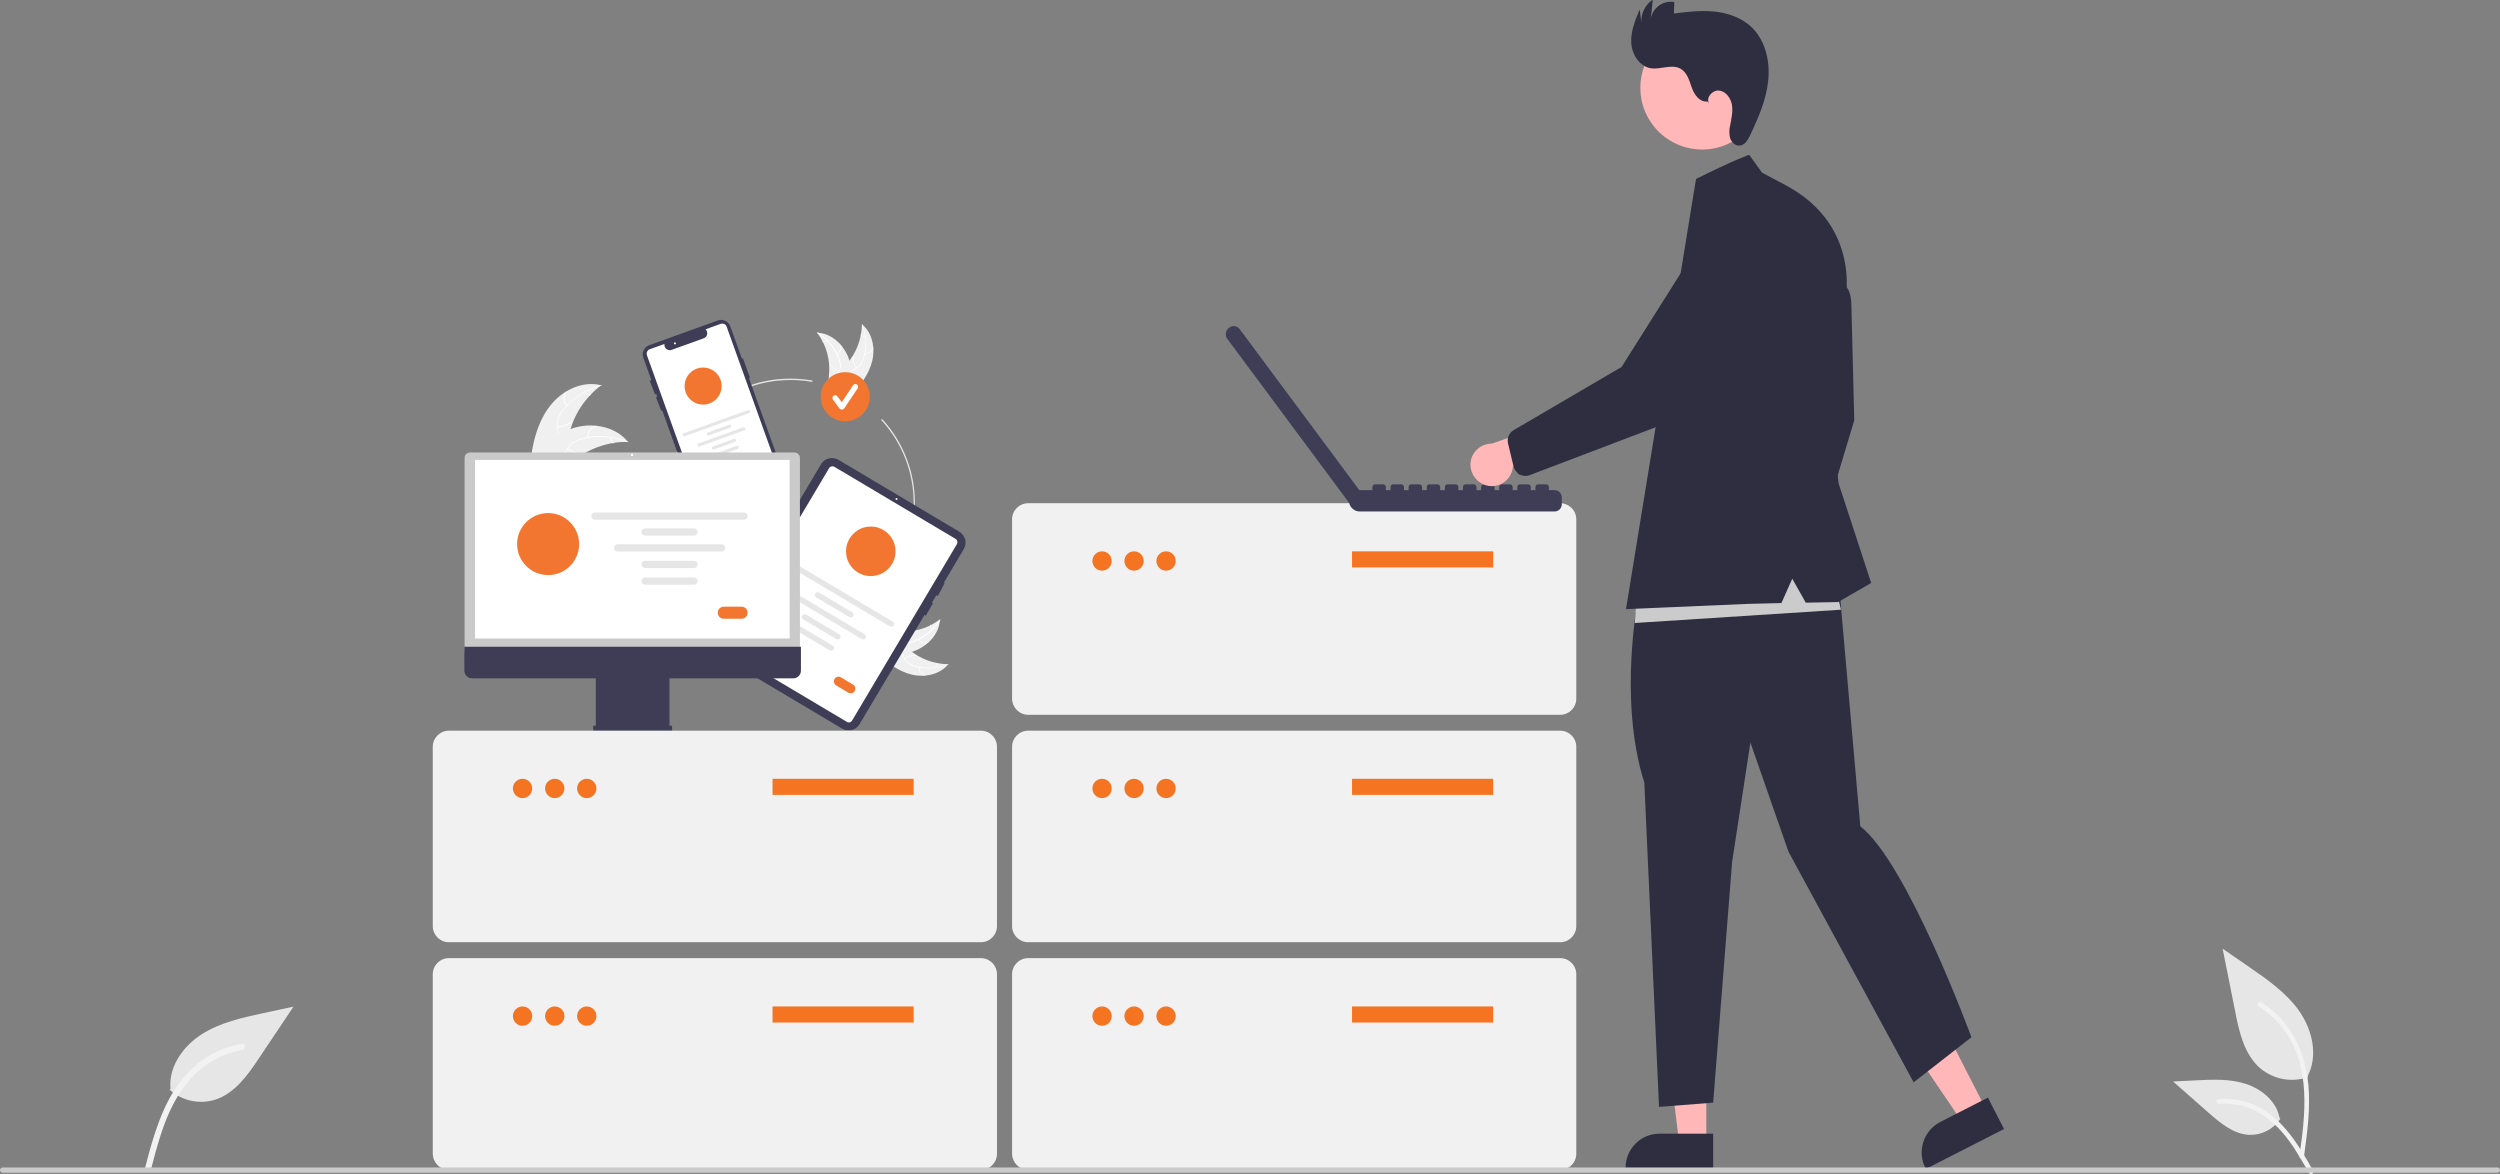 <?xml version="1.0" encoding="utf-8"?>
<!-- Generator: Adobe Illustrator 25.3.1, SVG Export Plug-In . SVG Version: 6.00 Build 0)  -->
<svg version="1.1" id="Layer_1" xmlns="http://www.w3.org/2000/svg" xmlns:xlink="http://www.w3.org/1999/xlink" x="0px" y="0px"
	 viewBox="0 0 1242 583.2" style="enable-background:new 0 0 1242 583.2;" xml:space="preserve">
<rect x="0" y="0" width="1242" height="583.2" fill="#808080" stroke="none"/>
<style type="text/css">
	.st0{fill:#F1F1F1;}
	.st1{fill:#E6E6E6;}
	.st2{fill:#F2F2F2;}
	.st3{fill:#F47421;}
	.st4{fill:#3F3D56;}
	.st5{fill:#FFB7B7;}
	.st6{fill:#2F2E41;}
	.st7{fill:#CBCBCB;}
	.st8{fill:#F0F0F0;}
	.st9{fill:#FFFFFF;}
	.st10{fill:#E4E4E4;}
	.st11{fill:#F37630;}
	.st12{fill:#CACACA;}
</style>
<path class="st0" d="M223,581.2h264.3c4.4,0,8-3.6,8-8v-89.2c0-4.4-3.6-8-8-8H223c-4.4,0-8,3.6-8,8v89.2
	C215.1,577.6,218.6,581.2,223,581.2z"/>
<path id="b0cf38c7-358d-48dc-a444-e9782686dfa5-124" class="st1" d="M1146.6,535.1c-8,2.8-16.8,1.2-23.4-4.1
	c-8.2-6.9-10.8-18.2-12.8-28.7l-6.2-31l12.9,8.9c9.3,6.4,18.8,13,25.3,22.3c6.4,9.3,9.3,21.9,4.1,32"/>
<path id="acbbaa8b-0bc2-4bc9-96d7-93dd88f90f19-125" class="st2" d="M1144.6,574.8c1.6-11.9,3.3-23.9,2.2-35.9
	c-1-10.6-4.3-21-10.9-29.6c-3.5-4.5-7.8-8.4-12.6-11.4c-1.3-0.8-2.4,1.2-1.2,2c8.4,5.3,14.9,13.1,18.5,22.3c4,10.2,4.7,21.4,4,32.3
	c-0.4,6.6-1.3,13.1-2.2,19.7c-0.1,0.6,0.2,1.2,0.8,1.4C1143.8,575.8,1144.4,575.5,1144.6,574.8L1144.6,574.8z"/>
<path id="bed63620-84ae-4c66-a7c8-0d9b30f8c1e7-126" class="st1" d="M1132.9,555.8c-3.4,5.2-9.3,8.2-15.5,8
	c-7.9-0.4-14.4-5.9-20.3-11.1l-17.5-15.4l11.5-0.6c8.3-0.4,16.8-0.8,24.7,1.8c7.9,2.6,15.2,8.7,16.7,16.9"/>
<path id="fc4eb8ca-daad-4589-b224-2c71eec1c546-127" class="st2" d="M1149.2,581.7c-7.8-13.9-16.9-29.3-33.2-34.2
	c-4.5-1.4-9.3-1.9-14-1.4c-1.5,0.1-1.1,2.4,0.4,2.3c7.9-0.7,15.7,1.4,22.3,5.9c6.3,4.3,11.2,10.2,15.3,16.5
	c2.5,3.9,4.8,7.9,7.1,11.9C1147.8,583.9,1150,583,1149.2,581.7z"/>
<path id="ec83fa9a-7bb4-4b90-a90b-e1cec4444963-128" class="st1" d="M84.3,541.4c6.1,5.5,14.6,7.3,22.4,5
	c9.9-3.1,16.4-12.3,22.1-20.9l17-25.4l-14.9,3.2c-10.7,2.3-21.6,4.7-30.8,10.6S83.7,530,84.7,540.8"/>
<path id="e32935a9-e392-46b4-9a67-68c65f1cc9fa-129" class="st2" d="M72.2,579.7c5.3-20.3,11.7-42.9,30.7-54.6
	c5.3-3.3,11.1-5.5,17.2-6.5c1.9-0.3,2.2,2.7,0.3,3c-10.2,1.8-19.5,7.1-26.3,15c-6.5,7.5-10.8,16.7-13.9,26.1
	c-1.9,5.8-3.5,11.6-5,17.5C74.8,582.1,71.7,581.6,72.2,579.7z"/>
<path class="st0" d="M510.8,355.1h264.3c4.4,0,8-3.6,8-8V258c0-4.4-3.6-8-8-8H510.8c-4.4,0-8,3.6-8,8v89.2
	C502.9,351.5,506.4,355.1,510.8,355.1z"/>
<rect x="671.7" y="273.9" class="st3" width="70.1" height="8"/>
<circle class="st3" cx="579.3" cy="278.7" r="4.8"/>
<circle class="st3" cx="563.4" cy="278.7" r="4.8"/>
<circle class="st3" cx="547.5" cy="278.7" r="4.8"/>
<path class="st0" d="M510.8,468.1h264.3c4.4,0,8-3.6,8-8V371c0-4.4-3.6-8-8-8H510.8c-4.4,0-8,3.6-8,8v89.2
	C502.9,464.6,506.4,468.1,510.8,468.1z"/>
<rect x="671.7" y="386.9" class="st3" width="70.1" height="8"/>
<circle class="st3" cx="579.3" cy="391.7" r="4.8"/>
<circle class="st3" cx="563.4" cy="391.7" r="4.8"/>
<circle class="st3" cx="547.5" cy="391.7" r="4.8"/>
<path class="st0" d="M510.8,581.2h264.3c4.4,0,8-3.6,8-8v-89.2c0-4.4-3.6-8-8-8H510.8c-4.4,0-8,3.6-8,8v89.2
	C502.9,577.6,506.4,581.2,510.8,581.2z"/>
<rect x="671.7" y="500" class="st3" width="70.1" height="8"/>
<circle class="st3" cx="579.3" cy="504.8" r="4.8"/>
<circle class="st3" cx="563.4" cy="504.8" r="4.8"/>
<circle class="st3" cx="547.5" cy="504.8" r="4.8"/>
<path class="st4" d="M610.5,162.9l0.3-0.2l0,0c1.6-1.2,3.8-0.8,5,0.7v0l59.5,80.1h6.5V242c0-0.8,0.6-1.4,1.4-1.4h3.9
	c0.8,0,1.4,0.6,1.4,1.4v1.5h2.3V242c0-0.8,0.6-1.4,1.4-1.4h3.9c0.8,0,1.4,0.6,1.4,1.4v1.5h2.3V242c0-0.8,0.6-1.4,1.4-1.4h3.9
	c0.8,0,1.4,0.6,1.4,1.4v1.5h2.3V242c0-0.8,0.6-1.4,1.4-1.4h3.9c0.8,0,1.4,0.6,1.4,1.4v1.5h2.3V242c0-0.8,0.6-1.4,1.4-1.4h3.9
	c0.8,0,1.4,0.6,1.4,1.4c0,0,0,0,0,0v1.5h2.3V242c0-0.8,0.6-1.4,1.4-1.4h3.9c0.8,0,1.4,0.6,1.4,1.4v1.5h2.3V242
	c0-0.8,0.6-1.4,1.4-1.4h3.9c0.8,0,1.4,0.6,1.4,1.4v1.5h2.3V242c0-0.8,0.6-1.4,1.4-1.4h3.9c0.8,0,1.4,0.6,1.4,1.4v1.5h2.3V242
	c0-0.8,0.6-1.4,1.4-1.4h3.9c0.8,0,1.4,0.6,1.4,1.4v1.5h2.3V242c0-0.8,0.6-1.4,1.4-1.4h3.9c0.8,0,1.4,0.6,1.4,1.4v1.5h2.8
	c2,0,3.6,1.6,3.6,3.6c0,0,0,0,0,0v3.4c0,2-1.6,3.6-3.6,3.6c0,0,0,0,0,0h-96.8c-2.5,0-4.7-1.8-5.2-4.2l0,0l-60.9-82l0,0
	C608.6,166.3,608.9,164.1,610.5,162.9z"/>
<polygon class="st5" points="986.5,550.8 974.5,557 945,513.5 962.8,504.5 "/>
<path class="st6" d="M987.6,545.3l-23.7,12.1l0,0c-8.3,4.3-11.6,14.5-7.4,22.8l0.3,0.5l38.8-19.8L987.6,545.3z"/>
<polygon class="st5" points="847.7,567.7 834.2,567.7 827.8,515.6 847.7,515.6 "/>
<path class="st6" d="M851.1,563.2l-26.6,0h0c-9.4,0-16.9,7.6-16.9,16.9v0.6l43.5,0L851.1,563.2z"/>
<path class="st6" d="M910.8,142.9c0,0,9-6.9,9,10l1.4,55.9l-15.9,52.8l-9.3-17.1l3.8-37.1L910.8,142.9z"/>
<path class="st6" d="M814.1,295.8c0,0-10.5,51.1,2.8,93l7.3,161.1l26.9-2.1l9.4-119.5l9.1-59.4l18.9,54.2l62.2,114.6l28.7-22.4
	c0,0-31.8-86.6-55.2-104.8l-11.8-134L814.1,295.8z"/>
<ellipse transform="matrix(0.877 -0.48 0.48 0.877 82.606 411.184)" class="st5" cx="846" cy="43.9" rx="30.7" ry="30.7"/>
<path class="st6" d="M848.2,50.4c-3.7,0.5-6.5-3.3-7.7-6.8s-2.3-7.5-5.5-9.4c-4.4-2.6-10,0.5-15-0.3c-5.6-1-9.3-6.9-9.6-12.7
	s2-11.2,4.2-16.5l0.8,6.5c-0.2-4.5,1.9-8.8,5.7-11.4l-1,9.6c0.9-5.6,6.1-9.3,11.7-8.4c0,0,0,0,0,0l-0.2,5.7c6.5-0.8,13.1-1.6,19.6-1
	s13.1,2.7,18.1,7c7.4,6.4,10.1,17,9.2,26.8s-4.9,19-9.1,27.8c-1.1,2.2-2.5,4.8-5,5c-2.2,0.3-4.2-1.6-4.9-3.7
	c-0.5-2.2-0.5-4.4,0.1-6.6c0.6-3.3,1.4-6.7,0.8-10c-0.6-3.3-3-6.6-6.3-7s-6.7,3.4-5.1,6.3L848.2,50.4z"/>
<polygon class="st7" points="812.2,309.5 914.6,302.9 906.9,270.9 813.3,291.8 "/>
<path class="st6" d="M875.4,85.8l-6.4-8.9c0,0-7.2,2.4-26.4,12l-1.4,8.4l-33.4,205.3l60.7-2.6l16.5-0.4l5.4-12.1l6.7,11.9l16.1-0.3
	l16.4-9.5l-16.2-49.5l-5.2-45.2l8.1-42.6c0,0,10.2-39.1-29-60.2L875.4,85.8z"/>
<path class="st5" d="M738.6,241.2c5.6,1.4,11.3-2,12.7-7.6c0.2-0.6,0.3-1.2,0.3-1.8l36-9.6l-14.5-12.9l-32,11.1
	c-5.8,0-10.6,4.7-10.6,10.5C730.6,235.8,733.9,240,738.6,241.2L738.6,241.2z"/>
<path class="st6" d="M754.8,235.7c1.5,0.8,3.3,1,5,0.4l59.2-22.5c14.4-5.1,26.5-15.3,34-28.7l24.7-44c7.3-8.1,6.6-20.6-1.5-27.9
	s-20.6-6.6-27.9,1.5c0,0,0,0,0,0.1l-42.7,67.7l-53.8,31.5c-2.2,1.4-3.2,4-2.6,6.5l2.7,11.3c0.3,1.2,0.9,2.3,1.9,3.2
	C753.9,235.2,754.3,235.5,754.8,235.7z"/>
<path class="st7" d="M1.3,582.6h1239.4c0.7,0,1.3-0.6,1.3-1.3s-0.6-1.3-1.3-1.3H1.3c-0.7,0-1.3,0.6-1.3,1.3S0.6,582.6,1.3,582.6z"/>
<g>
	<path class="st8" d="M433.3,179.4c1.6-6.5,0.1-14.1-5.1-18.3c-0.1,7.3-2.8,14.3-7.5,19.7c-1.8,2.1-4.1,4.3-4.2,7.1
		c-0.1,1.7,0.8,3.4,2,4.7c1.2,1.3,2.7,2.3,4.1,3.2l0.2,0.4C427.5,191.5,431.7,185.9,433.3,179.4z"/>
	<path class="st9" d="M428.2,161.2c2,5.2,2.3,10.8,0.8,16.2c-0.3,1.2-0.8,2.3-1.4,3.3c-0.6,1-1.5,1.7-2.6,2.2c-1,0.5-2,0.9-2.8,1.6
		c-0.8,0.8-1.3,1.8-1.3,3c0,1.4,0.4,2.7,0.9,4c0.6,1.4,1.2,2.9,1,4.5c0,0.2,0.3,0.2,0.3,0c0.2-2.7-1.6-5-1.9-7.6
		c-0.1-1.2,0.1-2.5,1-3.4c0.8-0.8,1.9-1.2,2.9-1.7c1-0.5,1.9-1.2,2.6-2.1c0.7-1,1.2-2.1,1.5-3.2c0.8-2.6,1.1-5.2,1-7.9
		c-0.1-3.1-0.7-6.1-1.8-8.9C428.4,160.9,428.1,161,428.2,161.2L428.2,161.2z"/>
	<path class="st9" d="M429.6,175.7c1.9,0.2,3.7-0.9,4.3-2.8c0.1-0.2-0.2-0.3-0.3-0.1c-0.5,1.7-2.2,2.8-4,2.6
		C429.4,175.4,429.4,175.7,429.6,175.7L429.6,175.7z"/>
	<path class="st9" d="M425.6,182.7c-1.2-1.5-1.8-3.4-1.6-5.3c0-0.2-0.3-0.2-0.3,0c-0.2,2,0.5,4,1.7,5.5
		C425.5,183.1,425.7,182.9,425.6,182.7z"/>
	<path class="st9" d="M429.7,167.1c-0.7,0.1-1.5-0.3-1.9-0.9c-0.1-0.2-0.3,0-0.2,0.2c0.5,0.7,1.3,1,2.1,1c0.1,0,0.1-0.1,0.2-0.1
		C429.9,167.2,429.8,167.1,429.7,167.1L429.7,167.1z"/>
	<path class="st8" d="M406,165.3c0.1,0.1,0.1,0.2,0.2,0.3c0.9,1.3,1.8,2.7,2.5,4.1c0.1,0.1,0.1,0.2,0.2,0.3c1.7,3.5,2.7,7.2,3,11
		c0.1,1.5,0.1,3.1,0,4.6c-0.2,2.1-0.5,4.4,0.1,6.3c0.1,0.2,0.1,0.4,0.2,0.6l10.2,3.9c0,0,0.1,0,0.1,0l0.4,0.2c0-0.1,0-0.2,0-0.2
		c0,0,0-0.1,0-0.1c0,0,0-0.1,0-0.1c0,0,0,0,0,0c0,0,0-0.1,0-0.1c0.1-0.5,0.1-0.9,0.2-1.4c0,0,0,0,0,0c0.4-3.5,0.4-7,0-10.5
		c0-0.1,0-0.2,0-0.3c-0.2-1.6-0.6-3.1-1-4.6c-0.3-0.8-0.6-1.6-0.9-2.4c-0.9-2-2.1-3.9-3.5-5.6c-2.9-3.3-6.9-5.7-11.2-6
		C406.3,165.3,406.1,165.3,406,165.3z"/>
	<path class="st9" d="M406,165.5c4.7,2.9,8.3,7.3,10.4,12.4c0.5,1.1,0.8,2.3,0.9,3.4c0.1,1.2-0.2,2.3-0.7,3.3c-0.5,1-1.1,1.9-1.3,3
		c-0.2,1.1,0,2.3,0.7,3.2c0.8,1.1,2,1.9,3.2,2.6c1.3,0.8,2.7,1.6,3.5,2.9c0.1,0.2,0.3,0,0.2-0.2c-1.5-2.3-4.3-3-6.1-4.9
		c-0.8-0.9-1.4-2.1-1.2-3.3c0.2-1.1,0.8-2.1,1.3-3.1c0.5-1,0.8-2.1,0.8-3.2c0-1.2-0.3-2.4-0.7-3.5c-0.9-2.5-2.3-4.8-3.9-6.9
		c-1.9-2.4-4.2-4.4-6.8-6.1C406,165.1,405.8,165.4,406,165.5L406,165.5z"/>
	<path class="st9" d="M415.8,176.2c1.7-1,2.4-3,1.7-4.8c-0.1-0.2-0.3-0.1-0.3,0.1c0.6,1.7-0.1,3.6-1.6,4.5
		C415.5,176,415.7,176.3,415.8,176.2z"/>
	<path class="st9" d="M416.9,184.2c-1.9-0.5-3.5-1.7-4.5-3.3c-0.1-0.2-0.3,0-0.2,0.2c1.1,1.7,2.7,2.9,4.7,3.4
		C417,184.5,417,184.2,416.9,184.2z"/>
	<path class="st9" d="M410.8,169.2c-0.6,0.5-1.3,0.7-2.1,0.5c-0.2,0-0.2,0.2-0.1,0.3c0.8,0.2,1.7,0,2.3-0.5c0.1,0,0.1-0.1,0-0.2
		C411,169.2,410.9,169.2,410.8,169.2L410.8,169.2z"/>
	<path class="st10" d="M392.6,311.9c-34.1,0-61.9-27.8-61.9-61.9s27.8-61.9,61.9-61.9c3.6,0,7.2,0.3,10.8,0.9c0.2,0,0.3,0.2,0.3,0.4
		s-0.2,0.3-0.4,0.3c0,0,0,0,0,0c-3.5-0.6-7.1-0.9-10.6-0.9c-33.8,0-61.2,27.5-61.2,61.2s27.5,61.2,61.2,61.2s61.2-27.5,61.2-61.2
		c0-15.3-5.7-30-16-41.2c-0.1-0.1-0.1-0.4,0-0.5c0.1-0.1,0.4-0.1,0.5,0c10.4,11.4,16.2,26.3,16.1,41.7
		C454.5,284.1,426.7,311.9,392.6,311.9z"/>
	<circle class="st11" cx="419.9" cy="197.1" r="12.2"/>
	<path class="st9" d="M418.2,203.5c-0.4,0-0.8-0.2-1.1-0.5l-3.3-4.5c-0.5-0.6-0.3-1.5,0.3-1.9s1.5-0.3,1.9,0.3l2.2,2.9l5.6-8.4
		c0.4-0.6,1.3-0.8,1.9-0.4c0.6,0.4,0.8,1.3,0.4,1.9l-6.7,10C419.1,203.2,418.7,203.5,418.2,203.5
		C418.2,203.5,418.2,203.5,418.2,203.5z"/>
	<path class="st4" d="M391,240.4l-18.9-52.5l0.5-0.2l-3.5-9.7l-0.5,0.2l-5.8-16.1c-0.9-2.5-3.7-3.8-6.2-2.9c0,0,0,0,0,0l-34.1,12.3
		c-2.5,0.9-3.8,3.7-2.9,6.2c0,0,0,0,0,0l4,11.2l-0.8,0.3l2.6,6.7l0.6-0.2l0.5,1.5l-0.6,0.2l2.6,6.7l0.5-0.2l18.7,52.1
		c0.9,2.5,3.7,3.8,6.2,2.9c0,0,0,0,0,0l34.1-12.3C390.6,245.7,391.9,242.9,391,240.4z"/>
	<path class="st9" d="M352.1,257.2c-1,0-1.9-0.6-2.2-1.5l-28.5-79.2c-0.4-1.2,0.2-2.6,1.4-3l7.3-2.6l0,0.3c-0.1,1.5,1.1,2.7,2.6,2.8
		c0.3,0,0.7,0,1-0.2l16.1-5.8c0.8-0.4,1.4-1.1,1.5-1.9c0.2-0.8-0.1-1.7-0.6-2.3l-0.2-0.2l7.5-2.7c1.2-0.4,2.6,0.2,3,1.4l27.1,75.5
		c1.2,3.2-0.5,6.8-3.7,7.9L352.9,257C352.6,257.1,352.4,257.2,352.1,257.2z"/>
	<circle class="st11" cx="349.3" cy="191.8" r="9.2"/>
	<path class="st1" d="M372.2,205.2l-32,11.5c-0.4,0.2-0.9-0.1-1-0.5c-0.2-0.4,0.1-0.9,0.5-1c0,0,0,0,0,0l32-11.5
		c0.4-0.2,0.9,0.1,1,0.5C372.8,204.6,372.6,205.1,372.2,205.2z"/>
	<path class="st1" d="M362.7,212.5l-10.5,3.8c-0.4,0.2-0.9-0.1-1-0.5c-0.2-0.4,0.1-0.9,0.5-1c0,0,0,0,0,0l10.5-3.8
		c0.4-0.2,0.9,0.1,1,0.5C363.3,211.9,363.1,212.4,362.7,212.5z"/>
	<path class="st1" d="M365.2,219.5l-10.5,3.8c-0.4,0.2-0.9-0.1-1-0.5c-0.2-0.4,0.1-0.9,0.5-1c0,0,0,0,0,0l10.5-3.8
		c0.4-0.2,0.9,0.1,1,0.5C365.8,218.9,365.6,219.3,365.2,219.5L365.2,219.5z"/>
	<path class="st1" d="M366.5,223l-10.5,3.8c-0.4,0.2-0.9-0.1-1-0.5c-0.2-0.4,0.1-0.9,0.5-1c0,0,0,0,0,0l10.5-3.8
		c0.4-0.2,0.9,0.1,1,0.5C367.1,222.4,366.9,222.9,366.5,223C366.5,223,366.5,223,366.5,223L366.5,223z"/>
	<path class="st1" d="M369.8,213.8l-22.3,8c-0.4,0.2-0.9-0.1-1-0.5s0.1-0.9,0.5-1c0,0,0,0,0,0l22.3-8c0.4-0.2,0.9,0.1,1,0.5
		C370.5,213.2,370.3,213.7,369.8,213.8C369.8,213.8,369.8,213.8,369.8,213.8z"/>
	<path class="st11" d="M365.3,231.7l-3.8,1.4c-0.7,0.3-1.5-0.1-1.8-0.8c-0.3-0.7,0.1-1.5,0.8-1.8l3.8-1.4c0.7-0.3,1.5,0.1,1.8,0.8
		C366.4,230.7,366.1,231.4,365.3,231.7z"/>
	<circle class="st9" cx="335.3" cy="170.6" r="0.5"/>
	<path class="st8" d="M274.2,200.5c6-7,15.6-11.4,24.5-9.1c-8,6-13.7,14.6-15.9,24.3c-0.9,3.8-1.4,8-4.5,10.4
		c-1.9,1.5-4.5,1.9-6.8,1.6c-2.4-0.3-4.7-1.1-6.9-2l-0.6,0.1C265.4,216.6,268.2,207.5,274.2,200.5z"/>
	<path class="st9" d="M298.7,191.5c-7.4,2-13.9,6.2-18.7,12.1c-1.1,1.3-1.9,2.7-2.5,4.2c-0.6,1.5-0.7,3.1-0.4,4.7
		c0.2,1.5,0.6,2.9,0.5,4.4c-0.2,1.6-1,3-2.2,3.9c-1.5,1.2-3.4,1.7-5.2,2.2c-2,0.5-4.2,1-5.8,2.5c-0.2,0.2-0.4-0.1-0.3-0.3
		c2.8-2.4,6.9-2.2,10.1-4c1.5-0.8,2.7-2.1,3-3.9c0.2-1.5-0.2-3-0.4-4.5c-0.3-1.5-0.2-3.1,0.2-4.6c0.5-1.5,1.3-3,2.4-4.3
		c2.3-2.9,5-5.4,8-7.5c3.5-2.4,7.3-4.2,11.4-5.2C298.9,191.1,298.9,191.5,298.7,191.5L298.7,191.5z"/>
	<path class="st9" d="M281.4,201.6c-1.8-1.9-2-4.9-0.3-7c0.2-0.2,0.5,0,0.3,0.2c-1.5,2-1.4,4.7,0.3,6.5
		C281.9,201.6,281.6,201.8,281.4,201.6L281.4,201.6z"/>
	<path class="st9" d="M276.8,211.8c2.6,0.1,5.2-0.8,7.2-2.5c0.2-0.2,0.5,0.1,0.3,0.3c-2.1,1.8-4.8,2.7-7.5,2.6
		C276.5,212.2,276.6,211.8,276.8,211.8L276.8,211.8z"/>
	<path class="st9" d="M290.8,194.5c0.5,0.9,1.5,1.4,2.5,1.5c0.3,0,0.2,0.4,0,0.4c-1.1,0-2.2-0.7-2.8-1.6c-0.1-0.1-0.1-0.2,0-0.3
		C290.6,194.4,290.7,194.4,290.8,194.5L290.8,194.5z"/>
	<path class="st8" d="M311.9,219.5c-0.2,0-0.3,0-0.5,0c-2.2,0-4.4,0.2-6.5,0.5c-0.2,0-0.3,0.1-0.5,0.1c-5.2,0.9-10.2,2.8-14.7,5.5
		c-1.8,1.1-3.5,2.3-5.1,3.7c-2.2,1.9-4.5,4.1-7.1,5.1c-0.3,0.1-0.6,0.2-0.8,0.3l-12.5-8.2c0,0,0-0.1-0.1-0.1l-0.5-0.3
		c0.1-0.1,0.2-0.2,0.2-0.2c0,0,0.1-0.1,0.1-0.1c0,0,0.1-0.1,0.1-0.1c0,0,0,0,0,0c0,0,0.1-0.1,0.1-0.1c0.5-0.4,0.9-0.9,1.4-1.3
		c0,0,0,0,0,0c3.6-3.2,7.5-6.2,11.7-8.4c0.1-0.1,0.3-0.1,0.4-0.2c1.9-1,3.9-1.9,5.9-2.6c1.1-0.4,2.3-0.7,3.4-1c3-0.7,6-0.9,9.1-0.6
		c6.1,0.6,11.9,3.1,15.7,7.7C311.7,219.3,311.8,219.4,311.9,219.5z"/>
	<path class="st9" d="M311.8,219.7c-7.1-2.9-14.8-3.4-22.2-1.6c-1.6,0.4-3.1,1-4.5,1.8c-1.3,0.9-2.4,2.1-3.2,3.5
		c-0.7,1.3-1.3,2.7-2.3,3.9c-1.1,1.1-2.6,1.8-4.1,1.8c-1.9,0-3.7-0.7-5.5-1.4c-1.9-0.8-4-1.7-6.1-1.5c-0.3,0-0.3-0.4,0-0.4
		c3.7-0.2,6.8,2.4,10.5,2.8c1.7,0.2,3.4-0.1,4.7-1.3c1.1-1.1,1.7-2.5,2.4-3.9c0.7-1.4,1.7-2.6,3-3.5c1.4-0.9,2.9-1.6,4.4-2
		c3.6-1,7.2-1.4,10.9-1.2c4.2,0.2,8.3,1.1,12.2,2.7C312.2,219.4,312,219.8,311.8,219.7L311.8,219.7z"/>
	<path class="st9" d="M291.9,217.3c-0.3-2.6,1.4-5.1,4-5.8c0.3-0.1,0.4,0.3,0.1,0.4c-2.4,0.7-4,3-3.7,5.4
		C292.4,217.6,292,217.6,291.9,217.3L291.9,217.3z"/>
	<path class="st9" d="M282.2,222.7c2,1.7,4.6,2.5,7.3,2.4c0.3,0,0.3,0.4,0,0.4c-2.7,0.2-5.4-0.7-7.5-2.5
		C281.7,222.8,282,222.5,282.2,222.7L282.2,222.7z"/>
	<path class="st9" d="M303.7,217.3c-0.1,1,0.3,2,1.1,2.7c0.2,0.2-0.1,0.5-0.3,0.3c-0.9-0.7-1.4-1.8-1.2-3c0-0.1,0.1-0.2,0.2-0.2
		C303.6,217.1,303.7,217.2,303.7,217.3z"/>
	<path class="st8" d="M452.8,335.1c6.5,1.6,14.1,0.1,18.3-5.1c-7.3-0.1-14.3-2.8-19.7-7.5c-2.1-1.8-4.3-4.1-7.1-4.2
		c-1.7-0.1-3.4,0.8-4.7,2c-1.3,1.2-2.3,2.7-3.2,4.1l-0.4,0.2C440.8,329.3,446.3,333.5,452.8,335.1z"/>
	<path class="st9" d="M471,330c-5.2,2-10.8,2.3-16.2,0.8c-1.2-0.3-2.3-0.8-3.3-1.4c-1-0.6-1.7-1.5-2.2-2.6c-0.5-1-0.9-2-1.6-2.8
		c-0.8-0.8-1.8-1.3-3-1.3c-1.4,0-2.7,0.4-4,0.9c-1.4,0.6-2.9,1.2-4.5,1c-0.2,0-0.2,0.3,0,0.3c2.7,0.2,5-1.6,7.6-1.9
		c1.2-0.1,2.5,0.1,3.4,1c0.8,0.8,1.2,1.9,1.7,2.9c0.5,1,1.2,1.9,2.1,2.6c1,0.7,2.1,1.2,3.2,1.5c2.6,0.8,5.2,1.1,7.9,1
		c3.1-0.1,6.1-0.7,8.9-1.8C471.4,330.2,471.2,329.9,471,330L471,330z"/>
	<path class="st9" d="M456.6,331.4c-0.2,1.9,0.9,3.7,2.8,4.3c0.2,0.1,0.3-0.2,0.1-0.3c-1.7-0.5-2.8-2.2-2.6-4
		C456.9,331.2,456.6,331.2,456.6,331.4L456.6,331.4z"/>
	<path class="st9" d="M449.5,327.4c1.5-1.2,3.4-1.8,5.3-1.6c0.2,0,0.2-0.3,0-0.3c-2-0.2-4,0.5-5.5,1.7
		C449.2,327.3,449.4,327.5,449.5,327.4L449.5,327.4z"/>
	<path class="st9" d="M465.1,331.6c-0.1-0.7,0.3-1.5,0.9-1.9c0.2-0.1,0-0.3-0.2-0.2c-0.7,0.5-1,1.3-1,2.1c0,0.1,0.1,0.1,0.1,0.2
		C465.1,331.7,465.1,331.6,465.1,331.6L465.1,331.6z"/>
	<path class="st8" d="M466.9,307.8c-0.1,0.1-0.2,0.1-0.3,0.2c-1.3,0.9-2.7,1.8-4.1,2.5c-0.1,0.1-0.2,0.1-0.3,0.2
		c-3.5,1.7-7.2,2.7-11,3c-1.5,0.1-3.1,0.1-4.6,0c-2.1-0.2-4.4-0.5-6.3,0.1c-0.2,0.1-0.4,0.1-0.6,0.2l-3.9,10.2c0,0,0,0.1,0,0.1
		l-0.2,0.4c0.1,0,0.2,0,0.2,0c0,0,0.1,0,0.1,0c0,0,0.1,0,0.1,0c0,0,0,0,0,0c0,0,0.1,0,0.1,0c0.5,0.1,0.9,0.1,1.4,0.2c0,0,0,0,0,0
		c3.5,0.4,7,0.4,10.5,0c0.1,0,0.2,0,0.3,0c1.6-0.2,3.1-0.6,4.6-1c0.8-0.3,1.6-0.6,2.4-0.9c2-0.9,3.9-2.1,5.6-3.5
		c3.3-2.9,5.7-6.9,6-11.2C466.9,308.1,466.9,308,466.9,307.8z"/>
	<path class="st9" d="M466.8,307.8c-2.9,4.7-7.3,8.3-12.4,10.4c-1.1,0.5-2.3,0.8-3.4,0.9c-1.2,0.1-2.3-0.2-3.3-0.7
		c-1-0.5-1.9-1.1-3-1.3c-1.1-0.2-2.3,0-3.2,0.7c-1.1,0.8-1.9,2-2.6,3.2c-0.8,1.3-1.6,2.7-2.9,3.5c-0.2,0.1,0,0.3,0.2,0.2
		c2.3-1.5,3-4.3,4.9-6.1c0.9-0.8,2.1-1.4,3.3-1.2c1.1,0.2,2.1,0.8,3.1,1.3c1,0.5,2.1,0.8,3.2,0.8c1.2,0,2.4-0.3,3.5-0.7
		c2.5-0.9,4.8-2.3,6.9-3.9c2.4-1.9,4.4-4.2,6.1-6.8C467.2,307.8,466.9,307.7,466.8,307.8L466.8,307.8z"/>
	<path class="st9" d="M456.1,317.6c1,1.7,3,2.4,4.8,1.7c0.2-0.1,0.1-0.3-0.1-0.3c-1.7,0.6-3.6-0.1-4.5-1.6
		C456.2,317.3,456,317.5,456.1,317.6z"/>
	<path class="st9" d="M448.1,318.7c0.5-1.9,1.7-3.5,3.3-4.5c0.2-0.1,0-0.3-0.2-0.2c-1.7,1.1-2.9,2.7-3.4,4.7
		C447.7,318.8,448,318.9,448.1,318.7L448.1,318.7z"/>
	<path class="st9" d="M463,312.6c-0.5-0.6-0.7-1.3-0.5-2.1c0-0.2-0.2-0.2-0.3-0.1c-0.2,0.8,0,1.7,0.5,2.3c0,0.1,0.1,0.1,0.2,0
		C463.1,312.8,463.1,312.7,463,312.6L463,312.6z"/>
	<path class="st4" d="M478.8,272.8l-9.9,16.7l0.4,0.2l-3.4,6.4l-0.7-0.4l-2.2,3.7l0.5,0.3l-3.6,6.2l-0.6-0.4l-32.3,54.3
		c-1.8,3-5.6,3.9-8.6,2.2l-60-35.7c-3-1.8-3.9-5.6-2.2-8.6l51.7-87.1c1.8-3,5.6-3.9,8.6-2.2l60,35.7
		C479.6,266,480.6,269.8,478.8,272.8z"/>
	<path class="st9" d="M420.7,358.6l-60.2-35.8c-0.9-0.5-1.2-1.7-0.7-2.6l52.1-87.6c0.5-0.9,1.7-1.2,2.6-0.7l60.2,35.8
		c0.9,0.5,1.2,1.7,0.7,2.6L423.3,358C422.8,358.9,421.6,359.2,420.7,358.6z"/>
	<circle class="st9" cx="445.4" cy="247.9" r="0.5"/>
	<path class="st1" d="M442.1,311.2l-50.3-29.9c-0.7-0.4-0.9-1.2-0.5-1.9s1.2-0.9,1.9-0.5c0,0,0,0,0,0l50.3,29.9
		c0.7,0.4,0.9,1.2,0.5,1.9C443.6,311.4,442.8,311.6,442.1,311.2C442.1,311.2,442.1,311.2,442.1,311.2z"/>
	<path class="st1" d="M422,306.6l-16.5-9.8c-0.7-0.4-0.9-1.2-0.5-1.9c0.4-0.7,1.2-0.9,1.9-0.5c0,0,0,0,0,0l16.5,9.8
		c0.7,0.4,0.9,1.2,0.5,1.9C423.6,306.7,422.7,306.9,422,306.6z"/>
	<path class="st1" d="M415.5,317.5l-16.5-9.8c-0.7-0.4-0.9-1.2-0.5-1.9c0.4-0.7,1.2-0.9,1.9-0.5l16.5,9.8c0.7,0.4,0.9,1.2,0.5,1.9
		S416.2,317.9,415.5,317.5C415.5,317.5,415.5,317.5,415.5,317.5z"/>
	<path class="st1" d="M412.2,323.1l-16.5-9.8c-0.7-0.4-0.9-1.2-0.5-1.9c0.4-0.7,1.2-0.9,1.9-0.5l0,0l16.5,9.8
		c0.7,0.4,0.9,1.2,0.5,1.9S412.9,323.5,412.2,323.1C412.2,323.1,412.2,323.1,412.2,323.1L412.2,323.1z"/>
	<path class="st1" d="M428.1,317.5L393,296.6c-0.7-0.4-0.9-1.2-0.5-1.9c0.4-0.7,1.2-0.9,1.9-0.5l35.1,20.9c0.7,0.4,0.9,1.2,0.5,1.9
		C429.6,317.6,428.8,317.9,428.1,317.5C428.1,317.5,428.1,317.5,428.1,317.5z"/>
	<path class="st11" d="M421.4,344.1l-6-3.6c-1.1-0.7-1.5-2.1-0.8-3.2c0.7-1.1,2.1-1.5,3.2-0.8l6,3.6c1.1,0.7,1.5,2.1,0.8,3.2
		C424,344.4,422.6,344.8,421.4,344.1L421.4,344.1z"/>
	<circle class="st11" cx="432.6" cy="273.9" r="12.3"/>
	<path class="st12" d="M230.8,323.9h166.6v-96.4c0-1.5-1.2-2.7-2.7-2.7H233.5c-1.5,0-2.7,1.2-2.7,2.7V323.9z"/>
	<rect x="236" y="228.5" class="st9" width="156.3" height="88.7"/>
	<path class="st4" d="M230.7,321.3v11.9c0,2.1,1.7,3.8,3.8,3.8c0,0,0,0,0,0h61.5v23.5h-0.8c-0.3,0-0.5,0.2-0.5,0.5c0,0,0,0,0,0v1.6
		c0,0.3,0.2,0.5,0.5,0.5c0,0,0,0,0,0h38.2c0.3,0,0.5-0.2,0.5-0.5c0,0,0,0,0,0v-1.6c0-0.3-0.2-0.5-0.5-0.5c0,0,0,0,0,0h-0.8v-23.5
		h61.5c2.1,0,3.8-1.7,3.8-3.8v0v-11.9L230.7,321.3z"/>
	<path class="st1" d="M369.6,258.2h-74c-1,0-1.8-0.8-1.8-1.8c0-1,0.8-1.8,1.8-1.8h74c1,0,1.8,0.8,1.8,1.8
		C371.4,257.4,370.6,258.2,369.6,258.2z"/>
	<path class="st1" d="M344.8,266.1h-24.3c-1,0-1.8-0.8-1.8-1.8c0-1,0.8-1.8,1.8-1.8h24.3c1,0,1.8,0.8,1.8,1.8
		C346.6,265.3,345.8,266.1,344.8,266.1z"/>
	<path class="st1" d="M344.8,282.2h-24.3c-1,0-1.8-0.8-1.8-1.8c0-1,0.8-1.8,1.8-1.8h24.3c1,0,1.8,0.8,1.8,1.8
		C346.6,281.4,345.8,282.2,344.8,282.2z"/>
	<path class="st1" d="M344.8,290.5h-24.3c-1,0-1.8-0.8-1.8-1.8c0-1,0.8-1.8,1.8-1.8c0,0,0,0,0,0h24.3c1,0,1.8,0.8,1.8,1.8
		C346.6,289.7,345.8,290.5,344.8,290.5C344.8,290.5,344.8,290.5,344.8,290.5z"/>
	<path class="st1" d="M358.5,274h-51.7c-1,0-1.8-0.8-1.8-1.8c0-1,0.8-1.8,1.8-1.8h51.7c1,0,1.8,0.8,1.8,1.8
		C360.2,273.3,359.4,274,358.5,274z"/>
	<path class="st11" d="M368.4,307.4h-8.8c-1.7,0-3-1.3-3-3s1.3-3,3-3l0,0h8.8c1.7,0,3,1.3,3,3S370.1,307.4,368.4,307.4z"/>
	<circle class="st11" cx="272.3" cy="270.3" r="15.4"/>
	<circle class="st9" cx="314" cy="226" r="0.6"/>
</g>
<path class="st0" d="M223,468.1h264.3c4.4,0,8-3.6,8-8V371c0-4.4-3.6-8-8-8H223c-4.4,0-8,3.6-8,8v89.2
	C215.1,464.6,218.6,468.1,223,468.1z"/>
<rect x="383.8" y="386.9" class="st3" width="70.1" height="8"/>
<circle class="st3" cx="291.5" cy="391.7" r="4.8"/>
<circle class="st3" cx="275.6" cy="391.7" r="4.8"/>
<circle class="st3" cx="259.6" cy="391.7" r="4.8"/>
<rect x="383.8" y="500" class="st3" width="70.1" height="8"/>
<circle class="st3" cx="291.5" cy="504.8" r="4.8"/>
<circle class="st3" cx="275.6" cy="504.8" r="4.8"/>
<circle class="st3" cx="259.6" cy="504.8" r="4.8"/>
</svg>
